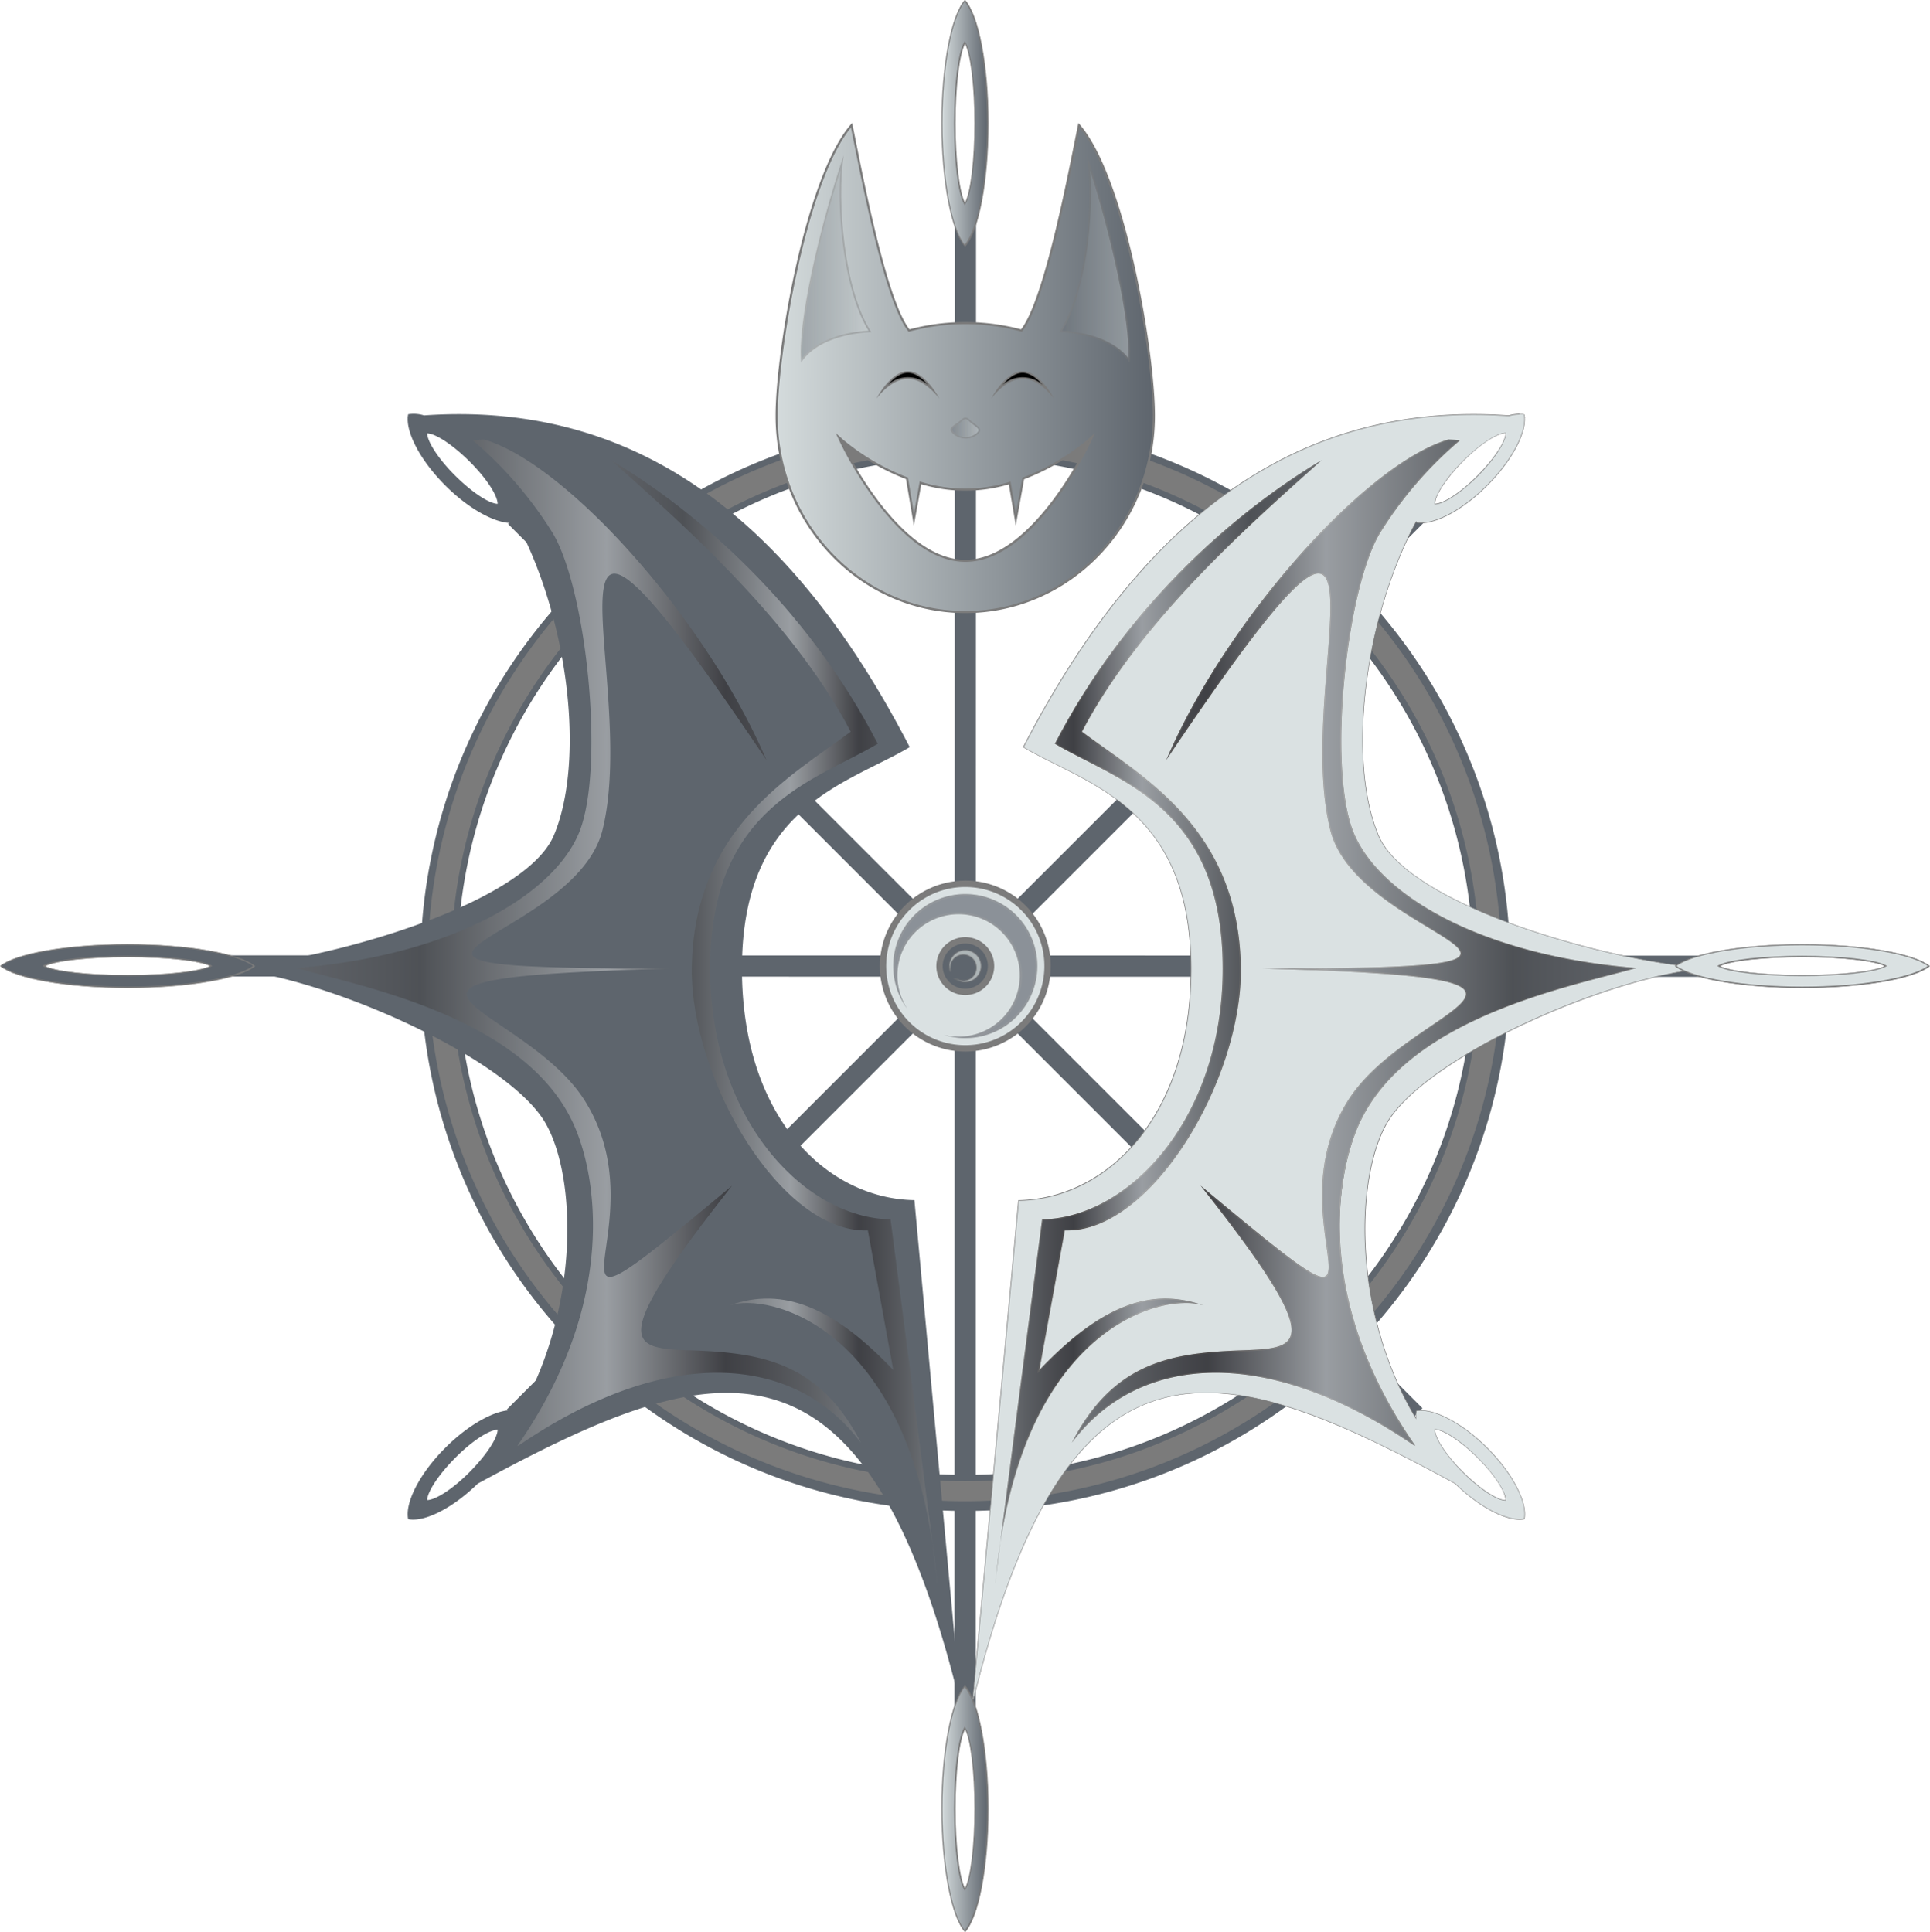 <svg xmlns="http://www.w3.org/2000/svg" xmlns:xlink="http://www.w3.org/1999/xlink" viewBox="0 0 911.15 912.26"><defs><style>.cls-1,.cls-3{fill:#7b7b7b;}.cls-1{stroke:#5e656d;stroke-width:10px;}.cls-1,.cls-6{stroke-miterlimit:10;}.cls-18,.cls-2,.cls-6{fill:#dae1e2;}.cls-4{fill:#5e656d;}.cls-18,.cls-5,.cls-6{opacity:0.4;}.cls-6{stroke:#7b7b7b;}.cls-7{opacity:0.52;}.cls-8{fill:url(#V_KƒOƒ_ƒf_ƒVƒ_ƒ_ƒXƒEƒHƒbƒ_36);}.cls-9{fill:url(#V_KƒOƒ_ƒf_ƒVƒ_ƒ_ƒXƒEƒHƒbƒ_36-2);}.cls-10{fill:url(#V_KƒOƒ_ƒf_ƒVƒ_ƒ_ƒXƒEƒHƒbƒ_36-3);}.cls-11{fill:url(#V_KƒOƒ_ƒf_ƒVƒ_ƒ_ƒXƒEƒHƒbƒ_36-4);}.cls-12{fill:url(#Dégradé_sans_nom_19);}.cls-13{fill:url(#Dégradé_sans_nom_19-2);}.cls-14{fill:url(#Dégradé_sans_nom_19-3);}.cls-15{fill:url(#Dégradé_sans_nom_2);}.cls-16{fill:url(#Dégradé_sans_nom_2-2);}.cls-17{fill:url(#Dégradé_sans_nom_2-3);}</style><linearGradient id="V_KƒOƒ_ƒf_ƒVƒ_ƒ_ƒXƒEƒHƒbƒ_36" x1="855.45" y1="445.5" x2="1121.87" y2="445.5" gradientTransform="matrix(-1, 0, 0, 1, 1262.19, 0)" gradientUnits="userSpaceOnUse"><stop offset="0" stop-color="#898b8d"/><stop offset="0.09" stop-color="#5b5b5c"/><stop offset="0.19" stop-color="#333031"/><stop offset="0.24" stop-color="#231f20"/><stop offset="0.45" stop-color="#d0d2d3"/><stop offset="0.78" stop-color="#404041"/><stop offset="1" stop-color="#626366"/></linearGradient><linearGradient id="V_KƒOƒ_ƒf_ƒVƒ_ƒ_ƒXƒEƒHƒbƒ_36-2" x1="819.35" y1="482.8" x2="973.33" y2="482.8" xlink:href="#V_KƒOƒ_ƒf_ƒVƒ_ƒ_ƒXƒEƒHƒbƒ_36"/><linearGradient id="V_KƒOƒ_ƒf_ƒVƒ_ƒ_ƒXƒEƒHƒbƒ_36-3" x1="506.43" y1="445.5" x2="772.84" y2="445.5" gradientTransform="matrix(1, 0, 0, 1, 0, 0)" xlink:href="#V_KƒOƒ_ƒf_ƒVƒ_ƒ_ƒXƒEƒHƒbƒ_36"/><linearGradient id="V_KƒOƒ_ƒf_ƒVƒ_ƒ_ƒXƒEƒHƒbƒ_36-4" x1="470.32" y1="482.8" x2="624.31" y2="482.8" gradientTransform="matrix(1, 0, 0, 1, 0, 0)" xlink:href="#V_KƒOƒ_ƒf_ƒVƒ_ƒ_ƒXƒEƒHƒbƒ_36"/><linearGradient id="Dégradé_sans_nom_19" x1="445.06" y1="58.53" x2="466.63" y2="58.53" gradientUnits="userSpaceOnUse"><stop offset="0" stop-color="#d4dbdc"/><stop offset="1" stop-color="#5e656d"/></linearGradient><linearGradient id="Dégradé_sans_nom_19-2" x1="445.06" y1="854.4" x2="466.63" y2="854.4" xlink:href="#Dégradé_sans_nom_19"/><linearGradient id="Dégradé_sans_nom_19-3" x1="367.04" y1="174.44" x2="545.15" y2="174.44" xlink:href="#Dégradé_sans_nom_19"/><linearGradient id="Dégradé_sans_nom_2" x1="501.13" y1="123.97" x2="533.47" y2="123.97" gradientUnits="userSpaceOnUse"><stop offset="0" stop-color="#5e656d"/><stop offset="1" stop-color="#d4dbdc"/></linearGradient><linearGradient id="Dégradé_sans_nom_2-2" x1="378.71" y1="123.97" x2="411.05" y2="123.97" xlink:href="#Dégradé_sans_nom_2"/><linearGradient id="Dégradé_sans_nom_2-3" x1="449.48" y1="202.5" x2="462.7" y2="202.5" xlink:href="#Dégradé_sans_nom_2"/></defs><g id="Calque_2" data-name="Calque 2"><g id="wheels"><g id="wheel-flat-dkgrey"><line class="cls-1" x1="455.78" y1="103.21" x2="455.62" y2="809.13"/><line class="cls-1" x1="243.41" y1="243.88" x2="667.99" y2="668.46"/><line class="cls-1" x1="102.26" y1="456.09" x2="809.13" y2="456.25"/><line class="cls-1" x1="242.73" y1="669.14" x2="668.66" y2="243.2"/><path class="cls-2" d="M456.09,495.38A38.84,38.84,0,1,1,483.55,484,38.56,38.56,0,0,1,456.09,495.38Zm0-51a12.16,12.16,0,1,0,8.6,20.75,12.16,12.16,0,0,0-8.6-20.75Z" transform="translate(-0.39 -0.37)"/><path class="cls-3" d="M456.09,419.2a37.34,37.34,0,1,1-26.4,10.94,37.1,37.1,0,0,1,26.4-10.94m0,51a13.66,13.66,0,1,0-9.65-4,13.57,13.57,0,0,0,9.65,4m0-54A40.34,40.34,0,1,0,484.61,428a40.19,40.19,0,0,0-28.52-11.82Zm0,51a10.66,10.66,0,1,1,7.54-3.12,10.61,10.61,0,0,1-7.54,3.12Z" transform="translate(-0.39 -0.37)"/><path class="cls-3" d="M456.09,712.29a255.76,255.76,0,1,1,180.84-74.91A254,254,0,0,1,456.09,712.29Zm0-497.46c-133.06,0-241.31,108.43-241.31,241.71S323,698.26,456.09,698.26,697.4,589.82,697.4,456.54,589.15,214.83,456.09,214.83Z" transform="translate(-0.39 -0.37)"/><path class="cls-4" d="M456.09,202.29a253.46,253.46,0,1,1-99,20,252.64,252.64,0,0,1,99-20m0,497.47C590,699.76,698.9,590.65,698.9,456.54S590,213.33,456.09,213.33,213.28,322.43,213.28,456.54,322.21,699.76,456.09,699.76m0-500.47c-142.07,0-257.25,115.18-257.25,257.25S314,713.79,456.09,713.79,713.34,598.62,713.34,456.54,598.17,199.29,456.09,199.29Zm0,497.47c-132.44,0-239.81-107.55-239.81-240.22S323.65,216.33,456.09,216.33,695.9,323.87,695.9,456.54,588.53,696.76,456.09,696.76Z" transform="translate(-0.39 -0.37)"/><g class="cls-5"><path class="cls-4" d="M457.39,490a29.41,29.41,0,1,0-33.48-24.14A33.52,33.52,0,1,1,457.39,490Z" transform="translate(-0.39 -0.37)"/><path class="cls-3" d="M456.06,422.53v1a33,33,0,0,1,8.88,64.83,30,30,0,0,0,17.42-22,29.94,29.94,0,1,0-59.26-8.26,33.4,33.4,0,0,1,.53-7.57,33,33,0,0,1,32.43-27v-1m0,0a34,34,0,0,0-28,53.3c.18.26.36.5.55.75A28.88,28.88,0,1,1,446,489a34.35,34.35,0,0,0,10.17,1.54,34,34,0,0,0-.08-68Z" transform="translate(-0.39 -0.37)"/></g><path class="cls-6" d="M460.56,460.51a6.27,6.27,0,1,0-11.36-1.33,7.38,7.38,0,1,1,3.1,3.69l-.17-.11A6.27,6.27,0,0,0,460.56,460.51Z" transform="translate(-0.39 -0.37)"/></g></g><g id="RVGborders"><g id="wings-shadows-metal"><g id="wing-left"><path class="cls-4" d="M210.61,684c-12.24,12.23-19.11,26-17.53,33.67a11.47,11.47,0,0,0,2.17.22l-.77.44.78-.44c7.76.1,19.75-6.28,30.7-17,110.48-60,183-82.09,228.12,105.81l-22-239.65c-40.83-.64-81.42-38.39-81.42-109.29,0-76.91,49.95-87.21,79.21-104.62C370.24,237.76,294.13,190,200.58,196.51a16.58,16.58,0,0,0-7.5-.54,11.17,11.17,0,0,0-.17,1.18l-.5,0,.48.17c-.58,7.91,6.19,20.75,17.72,32.27,12.23,12.24,25.94,19.11,33.67,17.53a.28.28,0,0,0,0-.09c24.88,46.74,32.22,112.85,17.63,147.68-14,33.47-111.61,60.6-157.85,62.78,46.24,2.18,136.16,41.86,154,73.44,15,26.48,15.71,89.45-13.63,138.58a12.42,12.42,0,0,0-.2-3.1C236.55,664.88,222.84,671.76,210.61,684Zm-8.55-479c3.93.06,12,5.32,20,13.26s13.2,16,13.26,20c-3.92-.07-12-5.33-20-13.27S202.13,208.88,202.06,205Zm0,503.72c.07-3.93,5.33-12,13.27-20s16-13.2,20-13.26c-.06,3.92-5.32,12-13.26,20S206,708.61,202.06,708.68Z" transform="translate(-0.39 -0.37)"/></g><g class="cls-7"><path class="cls-8" d="M271,530.79c-23.31-50.6-101-64.82-130.65-73.34,74.18-6,121.21-34.8,133.3-63.64,12.58-30,3.7-115.61-12.49-142a185.71,185.71,0,0,0-37.66-43.58c1.86-.13,3.7-.23,5.53-.31,39.88,11.94,105.55,86.37,133.18,151.32-120.92-179.9-59.11-40-77.41,33.14-13.52,54-149.3,65.35,31.9,65.35-168.91,4.66-69.4,15.87-40.2,62.4C315.31,582,238.87,649.47,346,560.22c-66.74,84.48-44,75.9-9.77,78.21,27,1.82,52.35,7.64,70.55,43.13-30.82-41.15-90.55-47.29-161.85,1.56.1-.17.21-.33.32-.5l-.63.5C292.59,614.14,282,554.6,271,530.79Z" transform="translate(-0.39 -0.37)"/></g><g class="cls-7"><path class="cls-9" d="M344.54,616.81c25.93-9.36,49.92,1.37,77.57,30.45l-12-65.9c-40.81,1.46-83.73-71.31-83.12-123.72.76-66.26,46.8-90.58,75-111.79-28.41-54.27-83.07-101.11-113.1-128.17,40.38,24,92.22,68.65,125.9,133.87-29.25,17.41-79.2,29.23-79.2,106.14,0,70.9,44.39,117.78,85.22,118.43,0,0,22.94,175.27,22,171.74C432.21,626.45,363.06,610.38,344.54,616.81Z" transform="translate(-0.39 -0.37)"/></g><g id="wing-right"><path class="cls-2" d="M481.24,567.19c21.25-.36,41.14-10.43,56-28.34,16.64-20.05,25.43-48.08,25.43-81.07,0-64.67-35.44-82.38-63.92-96.61-5.45-2.72-10.6-5.3-15.25-8.06,54.61-105.69,124.14-157.06,212.57-157.06,5.41,0,11,.19,16.51.58a20.65,20.65,0,0,1,5.17-.76,11.29,11.29,0,0,1,2.24.21c.07.35.11.71.15,1.09v.1h0v.1c.59,8.08-6.52,21-17.68,32.18-10.76,10.76-23,17.71-31.23,17.71a12.23,12.23,0,0,1-2.25-.2l-.06-.25-.17.21c-24.55,46.11-32.46,112.4-17.63,147.78C664.85,427.51,759,454.6,806.9,457.55c-22.14,1.56-54.6,11.24-85.5,25.57-33.44,15.5-58.28,33.37-66.45,47.8-7.72,13.63-11.39,36.39-9.82,60.86,1.78,27.86,10.11,55.5,23.45,77.85l.26.43,0-.5a12.41,12.41,0,0,1,.19-3,11.47,11.47,0,0,1,2.25-.21c8.21,0,20.47,7,31.23,17.72,11.86,11.86,19,25.61,17.51,33.48a11.92,11.92,0,0,1-2.07.2h-.18c-8,0-19.9-6.65-30.44-16.94C638.58,674.35,601.94,658,569.76,658c-51.62,0-85.7,45.38-110.39,147.07ZM677.76,675.45c.06,4,5.53,12.29,13.3,20s16,13.24,20.05,13.3h.13v-.13c-.06-4-5.53-12.28-13.3-20s-16-13.23-20-13.3h-.13Zm33.35-470.62c-4,.07-12.29,5.54-20.05,13.3s-13.24,16-13.3,20.05v.13h.13c4-.07,12.29-5.53,20-13.3s13.24-16,13.3-20v-.13Z" transform="translate(-0.39 -0.37)"/><path class="cls-3" d="M717.75,196a12,12,0,0,1,2.13.18,8.44,8.44,0,0,1,.13,1l0,.2h0c.59,8-6.5,20.94-17.64,32.08-10.74,10.74-23,17.68-31.14,17.68a12,12,0,0,1-2.14-.19l-.12-.62-.33.63C644.09,293.11,636.18,359.45,651,394.85c13.56,32.36,105.72,59.23,154.15,62.71-22.1,1.92-53.71,11.48-83.84,25.45-33.46,15.51-58.31,33.4-66.49,47.85-7.74,13.65-11.42,36.43-9.85,60.93,1.79,27.88,10.13,55.54,23.48,77.9l.51.86,0-1a12.11,12.11,0,0,1,.17-2.88,12,12,0,0,1,2.14-.18c8.18,0,20.4,6.94,31.14,17.68,11.8,11.79,19,25.44,17.49,33.28a11.88,11.88,0,0,1-2,.18h-.18c-7.92,0-19.84-6.63-30.35-16.9l0,0,0,0c-48.71-26.46-85.36-42.86-117.57-42.86-25.31,0-46.08,10.74-63.49,32.84-18.54,23.54-33.8,60.42-46.62,112.68l21.7-236c21.25-.4,41.12-10.48,56-28.39,16.65-20.07,25.45-48.13,25.45-81.15,0-64.75-35.48-82.48-64-96.72-5.4-2.7-10.51-5.26-15.13-8,54.58-105.57,124.06-156.89,212.4-156.89,5.41,0,11,.2,16.5.59h.08a19.85,19.85,0,0,1,5.1-.75m-40.12,42.44h.25c4.07-.07,12.36-5.55,20.14-13.34S711.29,209,711.36,205v-.26h-.26c-4.07.06-12.35,5.55-20.13,13.33s-13.27,16.07-13.34,20.14v.26m33.73,470.49v-.26c-.07-4.07-5.55-12.35-13.34-20.14S682,675.26,677.88,675.2h-.25v.26c.07,4.07,5.55,12.35,13.34,20.14S707,708.86,711.1,708.93h.26m6.39-513.18a20.07,20.07,0,0,0-5.16.76c-5.56-.39-11.08-.59-16.52-.59-86,0-156.68,48.7-212.73,157.24,29.25,17.41,79.2,27.71,79.2,104.62,0,70.9-40.59,108.65-81.42,109.29l-22,239.65c26.65-110.87,62.81-148.64,110.67-148.64,33.26,0,72.16,18.23,117.45,42.83,10.86,10.61,22.75,17,30.53,17h.18l.53.3-.52-.3a11.56,11.56,0,0,0,2.17-.22c1.57-7.72-5.3-21.44-17.53-33.67-11.07-11.07-23.36-17.75-31.32-17.75a11.9,11.9,0,0,0-2.36.22,12.42,12.42,0,0,0-.2,3.1c-29.34-49.13-28.62-112.1-13.63-138.58,17.88-31.58,107.8-71.26,154-73.44-46.24-2.18-143.81-29.31-157.84-62.78-14.6-34.83-7.26-100.94,17.62-147.68,0,0,0,.06,0,.09a11.88,11.88,0,0,0,2.36.23c8,0,20.25-6.68,31.32-17.76,11.52-11.52,18.29-24.36,17.71-32.27l.48-.17-.5,0c0-.4-.09-.8-.16-1.18a11.72,11.72,0,0,0-2.35-.22Zm-39.87,42.44c.06-3.93,5.32-12,13.26-20s16-13.2,20-13.26c-.06,3.92-5.33,12-13.26,20s-16,13.2-20,13.27Zm33.23,470.49c-3.93-.07-12-5.33-20-13.27s-13.2-16-13.26-20c3.93.06,12,5.32,20,13.26s13.2,16,13.26,20Zm7.34,9.5.24.14-.24-.14Z" transform="translate(-0.39 -0.37)"/></g><path class="cls-4" d="M667.38,682.2c-32.68-22.17-64.85-33.88-93.09-33.88-27.3,0-50.16,10.63-66.29,30.8,18.64-34.23,44.28-38.77,69-40.44,3.34-.23,6.54-.35,9.63-.46,11.43-.43,20.47-.77,23-6.27,3.81-8.25-7.63-28-40.74-70,36.2,30.16,50.53,41.6,56,41.6a2.51,2.51,0,0,0,2-.82c1.66-1.91,1-6.87-.08-14.37-2.22-15.92-5.93-42.55,10.12-68.13,9.34-14.88,26.22-26.37,38.55-34.75,10.63-7.23,18.31-12.45,17.09-16.6-1.76-6-23.25-9-80.63-11,57.41-.25,76.84-2,78.17-6.78.88-3.17-6.07-7.39-15.7-13.22-16.12-9.76-40.47-24.52-45.76-45.63-5.88-23.54-3.46-54-1.52-78.5,1.64-20.6,2.93-36.87-1.32-41.48a4,4,0,0,0-3-1.34c-8.83,0-29.94,25.71-70.46,85.86,28-63.83,92.71-136.95,132-148.7,1.75.09,3.31.18,4.8.28a188.74,188.74,0,0,0-37.22,43.24c-7.67,12.51-14.2,39.25-17.07,69.79-3,31.52-1.25,58.61,4.56,72.48,6.28,15,21.72,29.34,43.49,40.5,23.91,12.25,54.54,20.26,88.65,23.17-3.21.9-6.89,1.86-11.07,2.95C726.2,469.42,662.56,486,642,530.68c-3.24,7-29.85,70.6,25.47,151.22l-.54-.43Z" transform="translate(-0.39 -0.37)"/><path class="cls-3" d="M684.23,208.39c1.51.06,2.89.14,4.17.22a189.74,189.74,0,0,0-36.8,42.9c-7.68,12.54-14.23,39.32-17.1,69.9-3,31.55-1.25,58.69,4.58,72.6,6.3,15,21.78,29.44,43.6,40.62,23.63,12.1,53.79,20.06,87.37,23.08q-4.32,1.19-9.73,2.57c-34.23,8.91-97.93,25.48-118.58,70.3-3.47,7.52-11.27,28.37-9,59.47,2.28,30.64,13.56,61.13,33.56,90.67l-.52-.4.64,1c-32.35-21.74-64.18-33.21-92.17-33.21-26.39,0-48.64,9.91-64.71,28.74,7.83-13.52,17.37-23,29.05-29,12.52-6.39,26.43-8.08,38.38-8.88,3.34-.23,6.53-.35,9.62-.46,11.52-.44,20.62-.78,23.22-6.42,3.8-8.22-7.26-27.53-39.32-68.4,34.93,29.07,48.9,40.14,54.35,40.14a2.74,2.74,0,0,0,2.18-.91c1.73-2,1-7,0-14.57-2.22-15.88-5.92-42.45,10.08-68,9.31-14.84,26.17-26.3,38.48-34.68,10.72-7.28,18.46-12.55,17.19-16.87C691.1,463,673,460,623.71,458.08c49-.43,65.33-2.29,66.62-6.89.93-3.35-5.73-7.38-15.81-13.49-16.08-9.74-40.39-24.47-45.64-45.48-5.88-23.5-3.46-54-1.52-78.42,1.64-20.66,2.94-37-1.39-41.67a4.23,4.23,0,0,0-3.22-1.42c-8.93,0-29,24.3-69.07,83.6,13.37-29.57,34.89-62.18,59.67-90.32,26.11-29.64,51.94-49.9,70.88-55.6m-.06-.51C644.28,219.82,578.61,294.25,551,359.2c43.44-64.63,63.3-88,71.76-88,15.08,0-6.08,74.26,5.64,121.13,13.52,54,149.3,65.35-31.9,65.35,168.91,4.66,69.4,15.87,40.21,62.4-25.36,40.41-1.58,83.2-11.82,83.2-5.44,0-20.51-12.09-57.68-43.07,66.74,84.48,43.95,75.9,9.78,78.21-27,1.82-52.35,7.64-70.55,43.13,15.79-21.1,39.19-33,67.86-33,27.24,0,59.24,10.74,94,34.55l-.33-.5.64.5c-48-69-37.37-128.52-26.4-152.33,23.31-50.6,101-64.82,130.65-73.34-74.18-6-121.21-34.8-133.3-63.64-12.57-30-3.7-115.61,12.49-142a185.71,185.71,0,0,1,37.66-43.58c-1.86-.13-3.7-.23-5.52-.31Z" transform="translate(-0.39 -0.37)"/><path class="cls-4" d="M474.28,717.69C480.36,670,492,581.38,492.6,576.36c20.7-.4,41.79-12.41,57.9-33,17.64-22.49,27.36-52.94,27.36-85.71,0-65.41-36-83.81-64.87-98.59-5.08-2.6-9.89-5.06-14.26-7.65C537.25,277,596.29,235,622.2,219.24l-4.55,4.08c-30,26.86-80.18,71.81-106.67,122.41l-.1.19.17.13c3.24,2.44,6.69,4.9,10.33,7.5,28.46,20.3,63.87,45.58,64.54,104.09.39,34.39-17.77,78-43.18,103.71-12.79,12.94-26.1,19.78-38.48,19.78l-1.21,0h-.21L490.67,648l.58-.61c21.83-23,40.68-33.66,59.32-33.66a50.91,50.91,0,0,1,13.15,1.77,33.26,33.26,0,0,0-3.54-.18c-5.83,0-26.51,1.62-47.7,22.46C493.88,656.1,481.06,682.93,474.28,717.69Z" transform="translate(-0.39 -0.37)"/><path class="cls-3" d="M620,220.9l-2.5,2.23C587.48,250,537.27,295,510.76,345.61l-.2.38.34.26c3.24,2.44,6.69,4.9,10.34,7.5,14,10,29.84,21.3,42.4,37.51,14.52,18.75,21.73,40.47,22,66.39.19,16.65-4.13,36.35-12.16,55.45-7.92,18.82-18.91,35.89-31,48.07-12.74,12.89-26,19.71-38.3,19.71l-1.2,0-.43,0-.08.43-12,65.9-.3,1.65,1.16-1.21C513.21,624.69,532,614,550.57,614a50.1,50.1,0,0,1,10.32,1.1h-.71c-5.86,0-26.62,1.63-47.88,22.53-17.5,17.21-29.9,42-37,73.77C481.5,663.2,492,583.2,492.82,576.61c20.7-.49,41.77-12.51,57.88-33.05,17.67-22.54,27.41-53,27.41-85.87,0-65.57-36.05-84-65-98.81-5-2.56-9.73-5-14-7.52a333.88,333.88,0,0,1,60.13-81.85A338.73,338.73,0,0,1,620,220.9m4.33-3.22c-40.38,24-92.23,68.65-125.91,133.87,29.26,17.41,79.21,29.23,79.21,106.14,0,70.9-44.4,117.78-85.23,118.43,0,0-14.07,107.5-19.73,152.43,13.88-90.9,63.62-112.94,87.53-112.94a26.56,26.56,0,0,1,8.46,1.2,53,53,0,0,0-18.07-3.29c-19.37,0-38.36,11.5-59.51,33.74l12-65.9,1.22,0c40.44,0,82.5-71.85,81.91-123.74-.76-66.26-46.81-90.58-75-111.79,28.41-54.27,83.07-101.11,113.11-128.17ZM472.65,728.55q-1.23,8-2.07,16.78c.36-3.15,1.09-9,2.07-16.78Zm-2.07,16.78c-.19,1.68-.28,2.58-.25,2.58s0,0,0,0c.08-.85.15-1.69.23-2.53Z" transform="translate(-0.39 -0.37)"/><g class="cls-7"><path class="cls-10" d="M642.19,530.79c23.31-50.6,101-64.82,130.65-73.34-74.18-6-121.21-34.8-133.3-63.64-12.57-30-3.7-115.61,12.49-142a185.71,185.71,0,0,1,37.66-43.58c-1.86-.13-3.7-.23-5.52-.31C644.28,219.82,578.61,294.25,551,359.2c120.91-179.9,59.1-40,77.4,33.14,13.52,54,149.3,65.35-31.9,65.35,168.91,4.66,69.4,15.87,40.21,62.4-38.84,61.89,37.6,129.38-69.5,40.13,66.74,84.48,43.95,75.9,9.78,78.21-27,1.82-52.35,7.64-70.55,43.13,30.81-41.15,90.54-47.29,161.85,1.56l-.33-.5.64.5C620.59,614.14,631.22,554.6,642.19,530.79Z" transform="translate(-0.39 -0.37)"/></g><g class="cls-7"><path class="cls-11" d="M568.64,616.81c-25.94-9.36-49.93,1.37-77.58,30.45l12-65.9c40.81,1.46,83.73-71.31,83.13-123.72-.76-66.26-46.81-90.58-75-111.79,28.41-54.27,83.07-101.11,113.11-128.17-40.38,24-92.23,68.65-125.91,133.87,29.26,17.41,79.21,29.23,79.21,106.14,0,70.9-44.4,117.78-85.23,118.43,0,0-22.94,175.27-22,171.74C481,626.45,550.11,610.38,568.64,616.81Z" transform="translate(-0.39 -0.37)"/></g></g><g id="handles"><g id="handles-gradient"><g id="handles-2" data-name="handles"><g id="handles-vertical"><g id="handle-right"><path class="cls-4" d="M456.09,116.38c-6.36-7.34-10.78-31-10.78-57.77S449.73,8.17,456.09.83c6.36,7.34,10.79,31,10.79,57.78S462.45,109,456.09,116.38Zm-.21-95.64c-2.72,4.66-4.62,20.23-4.62,37.87s1.9,33.2,4.62,37.86l.21.37.22-.37c2.72-4.66,4.61-20.23,4.61-37.86S459,25.4,456.31,20.74l-.22-.37Z" transform="translate(-0.39 -0.37)"/><path class="cls-3" d="M456.09,1.21c6.22,7.55,10.54,30.92,10.54,57.4s-4.32,49.85-10.54,57.39c-6.22-7.54-10.53-30.92-10.53-57.39s4.31-49.85,10.53-57.4m0,96.13.43-.74c2.74-4.7,4.65-20.32,4.65-38s-1.91-33.3-4.65-38l-.43-.74-.43.74c-2.74,4.7-4.65,20.32-4.65,38s1.91,33.29,4.65,38l.43.74m0-96.89c-6.36,7-11,30.37-11,58.16s4.67,51.17,11,58.15c6.36-7,11-30.37,11-58.15s-4.68-51.18-11-58.16Zm0,95.9c-2.64-4.54-4.58-19.71-4.58-37.74s1.94-33.21,4.58-37.74c2.64,4.53,4.58,19.7,4.58,37.74s-1.94,33.2-4.58,37.74Z" transform="translate(-0.39 -0.37)"/></g><g id="handle-bottom"><path class="cls-4" d="M456.09,912.26c-6.36-7.35-10.78-31-10.78-57.78s4.42-50.44,10.78-57.78c6.36,7.34,10.79,31,10.79,57.78S462.45,904.92,456.09,912.26Zm-.21-95.65c-2.72,4.66-4.62,20.24-4.62,37.87s1.9,33.2,4.62,37.86l.21.37.22-.37c2.72-4.66,4.61-20.23,4.61-37.86s-1.89-33.21-4.61-37.87l-.22-.37Z" transform="translate(-0.39 -0.37)"/><path class="cls-3" d="M456.09,797.09c6.22,7.54,10.54,30.91,10.54,57.39s-4.32,49.85-10.54,57.39c-6.22-7.54-10.53-30.92-10.53-57.39s4.31-49.85,10.53-57.39m0,96.12.43-.74c2.74-4.7,4.65-20.32,4.65-38s-1.91-33.3-4.65-38l-.43-.74-.43.74c-2.74,4.7-4.65,20.33-4.65,38s1.91,33.29,4.65,38l.43.74m0-96.89c-6.36,7-11,30.37-11,58.16s4.67,51.17,11,58.15c6.36-7,11-30.36,11-58.15s-4.68-51.18-11-58.16Zm0,95.9c-2.64-4.53-4.58-19.71-4.58-37.74s1.94-33.21,4.58-37.74c2.64,4.53,4.58,19.7,4.58,37.74s-1.94,33.21-4.58,37.74Z" transform="translate(-0.39 -0.37)"/></g></g><g id="handles-horiz"><g id="handle-left"><path class="cls-4" d="M60.75,466.57c-27.66,0-52.09-4.12-59.71-10,7.62-5.91,32.05-10,59.71-10s52.1,4.11,59.72,10C112.85,462.45,88.42,466.57,60.75,466.57Zm0-14.54c-18.22,0-34.31,1.76-39.13,4.29l-.42.22.42.22c4.82,2.53,20.91,4.3,39.13,4.3s34.32-1.77,39.13-4.3l.43-.22-.43-.22C95.07,453.79,79,452,60.75,452Z" transform="translate(-0.39 -0.37)"/><path class="cls-3" d="M60.75,446.77c27.32,0,51.44,4,59.31,9.77-7.87,5.78-32,9.78-59.31,9.78s-51.44-4-59.3-9.78c7.86-5.77,32-9.77,59.3-9.77m0,14.54c18.26,0,34.4-1.78,39.25-4.33l.84-.44-.84-.44c-4.85-2.55-21-4.32-39.25-4.32s-34.39,1.77-39.24,4.32l-.85.44.85.44c4.85,2.55,21,4.33,39.24,4.33m0-15c-28.72,0-52.9,4.35-60.11,10.27,7.21,5.92,31.39,10.28,60.11,10.28s52.9-4.36,60.12-10.28c-7.22-5.92-31.39-10.27-60.12-10.27Zm0,14.54c-18.64,0-34.33-1.81-39-4.27,4.68-2.46,20.37-4.26,39-4.26s34.33,1.8,39,4.26c-4.69,2.46-20.37,4.27-39,4.27Z" transform="translate(-0.39 -0.37)"/></g><g id="handle-right-2" data-name="handle-right"><path class="cls-2" d="M851.43,466.57c-27.67,0-52.1-4.12-59.72-10,7.62-5.91,32-10,59.72-10s52.09,4.11,59.71,10C903.52,462.45,879.1,466.57,851.43,466.57Zm0-14.54c-18.22,0-34.31,1.76-39.13,4.29l-.42.22.42.22c4.82,2.53,20.91,4.3,39.13,4.3s34.31-1.77,39.13-4.3l.42-.22-.42-.22C885.74,453.79,869.65,452,851.43,452Z" transform="translate(-0.39 -0.37)"/><path class="cls-3" d="M851.43,446.77c27.31,0,51.44,4,59.3,9.77-7.86,5.78-32,9.78-59.3,9.78s-51.44-4-59.3-9.78c7.86-5.77,32-9.77,59.3-9.77m0,14.54c18.26,0,34.4-1.78,39.25-4.33l.84-.44-.84-.44c-4.85-2.55-21-4.32-39.25-4.32s-34.4,1.77-39.25,4.32l-.84.44.84.44c4.85,2.55,21,4.33,39.25,4.33m0-15c-28.73,0-52.9,4.35-60.12,10.27,7.22,5.92,31.39,10.28,60.12,10.28s52.9-4.36,60.12-10.28c-7.22-5.92-31.39-10.27-60.12-10.27Zm0,14.54c-18.64,0-34.33-1.81-39-4.27,4.69-2.46,20.38-4.26,39-4.26s34.33,1.8,39,4.26c-4.68,2.46-20.37,4.27-39,4.27Z" transform="translate(-0.39 -0.37)"/></g></g></g><g id="handles-3" data-name="handles"><g id="handles-vertical-2" data-name="handles-vertical"><g id="handle-right-3" data-name="handle-right"><path class="cls-12" d="M455.85,116.3c-6.36-7.34-10.79-31-10.79-57.77S449.49,8.09,455.85.75c6.36,7.34,10.78,31,10.78,57.78S462.21,109,455.85,116.3Zm-.22-95.64C452.92,25.32,451,40.9,451,58.53s1.9,33.2,4.61,37.86l.22.37.21-.37c2.72-4.66,4.62-20.23,4.62-37.86s-1.9-33.21-4.62-37.87l-.21-.37Z" transform="translate(-0.39 -0.37)"/><path class="cls-3" d="M455.85,1.13c6.22,7.55,10.53,30.92,10.53,57.4s-4.31,49.85-10.53,57.39c-6.22-7.54-10.54-30.92-10.54-57.39s4.32-49.85,10.54-57.4m0,96.13.43-.74c2.74-4.7,4.65-20.32,4.65-38s-1.91-33.3-4.65-38l-.43-.74-.43.74c-2.74,4.7-4.65,20.32-4.65,38s1.91,33.29,4.65,38l.43.74m0-96.89c-6.36,7-11,30.37-11,58.16s4.68,51.17,11,58.15c6.36-7,11-30.37,11-58.15s-4.67-51.18-11-58.16Zm0,95.9c-2.64-4.54-4.58-19.71-4.58-37.74s1.94-33.21,4.58-37.74c2.64,4.53,4.58,19.7,4.58,37.74s-1.94,33.2-4.58,37.74Z" transform="translate(-0.39 -0.37)"/></g><g id="handle-bottom-2" data-name="handle-bottom"><path class="cls-13" d="M455.85,912.18c-6.36-7.35-10.79-31-10.79-57.78s4.43-50.44,10.79-57.78c6.36,7.34,10.78,31,10.78,57.78S462.21,904.83,455.85,912.18Zm-.22-95.65c-2.71,4.67-4.61,20.24-4.61,37.87s1.9,33.2,4.61,37.86l.22.37.21-.37c2.72-4.66,4.62-20.23,4.62-37.86s-1.9-33.2-4.62-37.87l-.21-.37Z" transform="translate(-0.39 -0.37)"/><path class="cls-3" d="M455.85,797c6.22,7.54,10.53,30.91,10.53,57.39s-4.31,49.85-10.53,57.39c-6.22-7.54-10.54-30.92-10.54-57.39s4.32-49.85,10.54-57.39m0,96.12.43-.74c2.74-4.7,4.65-20.32,4.65-38s-1.91-33.3-4.65-38l-.43-.75-.43.75c-2.74,4.69-4.65,20.32-4.65,38s1.91,33.29,4.65,38l.43.74m0-96.89c-6.36,7-11,30.37-11,58.16s4.68,51.17,11,58.15c6.36-7,11-30.36,11-58.15s-4.67-51.18-11-58.16Zm0,95.9c-2.64-4.53-4.58-19.71-4.58-37.74s1.94-33.21,4.58-37.74c2.64,4.53,4.58,19.7,4.58,37.74s-1.94,33.21-4.58,37.74Z" transform="translate(-0.39 -0.37)"/></g></g><g id="handles-horiz-2" data-name="handles-horiz"><g id="handle-left-2" data-name="handle-left"><path class="cls-4" d="M60.51,466.49c-27.67,0-52.09-4.12-59.71-10,7.62-5.91,32-10,59.71-10s52.1,4.11,59.72,10C112.61,462.37,88.18,466.49,60.51,466.49Zm0-14.54c-18.22,0-34.31,1.76-39.13,4.29l-.42.22.42.22c4.82,2.53,20.91,4.3,39.13,4.3s34.31-1.77,39.13-4.3l.42-.22-.42-.22C94.82,453.71,78.73,452,60.51,452Z" transform="translate(-0.39 -0.37)"/><path class="cls-3" d="M60.51,446.69c27.31,0,51.44,4,59.3,9.77-7.86,5.78-32,9.78-59.3,9.78s-51.44-4-59.3-9.78c7.86-5.77,32-9.77,59.3-9.77m0,14.54c18.26,0,34.4-1.78,39.25-4.33l.84-.44-.84-.44c-4.85-2.55-21-4.32-39.25-4.32S26.12,453.47,21.27,456l-.85.44.85.44c4.85,2.55,21,4.33,39.24,4.33m0-15c-28.73,0-52.9,4.35-60.12,10.27,7.22,5.92,31.39,10.28,60.12,10.28s52.9-4.36,60.12-10.28c-7.22-5.92-31.39-10.27-60.12-10.27Zm0,14.54c-18.64,0-34.33-1.81-39-4.27,4.68-2.46,20.37-4.26,39-4.26s34.33,1.8,39,4.26c-4.69,2.46-20.38,4.27-39,4.27Z" transform="translate(-0.39 -0.37)"/></g><g id="handle-right-4" data-name="handle-right"><path class="cls-2" d="M851.19,466.49c-27.67,0-52.1-4.12-59.72-10,7.62-5.91,32-10,59.72-10s52.09,4.11,59.71,10C903.28,462.37,878.85,466.49,851.19,466.49Zm0-14.54c-18.23,0-34.32,1.76-39.13,4.29l-.43.22.43.22c4.81,2.53,20.9,4.3,39.13,4.3s34.31-1.77,39.13-4.3l.42-.22-.42-.22C885.5,453.71,869.41,452,851.19,452Z" transform="translate(-0.39 -0.37)"/><path class="cls-3" d="M851.19,446.69c27.31,0,51.44,4,59.3,9.77-7.86,5.78-32,9.78-59.3,9.78s-51.44-4-59.31-9.78c7.87-5.77,32-9.77,59.31-9.77m0,14.54c18.25,0,34.39-1.78,39.24-4.33l.85-.44-.85-.44c-4.85-2.55-21-4.32-39.24-4.32s-34.4,1.77-39.25,4.32l-.84.44.84.44c4.85,2.55,21,4.33,39.25,4.33m0-15c-28.73,0-52.9,4.35-60.12,10.27,7.22,5.92,31.39,10.28,60.12,10.28s52.9-4.36,60.11-10.28c-7.21-5.92-31.39-10.27-60.11-10.27Zm0,14.54c-18.65,0-34.33-1.81-39-4.27,4.69-2.46,20.37-4.26,39-4.26s34.33,1.8,39,4.26c-4.68,2.46-20.37,4.27-39,4.27Z" transform="translate(-0.39 -0.37)"/></g></g></g></g></g><g id="heads"><g id="head-gradient"><g id="head"><g id="face"><path class="cls-14" d="M456.09,289.36c-49.1,0-89-41.56-89-92.65,0-29,13.7-112.21,35.36-137.2.43,2.08,1,4.8,1.62,8,4.91,24.53,15.12,75.57,25.33,88.67l.2.26.32-.09a102.51,102.51,0,0,1,52.44,0l.32.09.21-.26c10.2-13.09,20.41-64.13,25.32-88.65.65-3.22,1.19-6,1.63-8,21.65,25,35.36,108.21,35.36,137.2C545.15,247.8,505.2,289.36,456.09,289.36Zm-58.66-80.31c.26.56,26.57,56.1,58.66,56.1s58.4-55.54,58.67-56.1l1-2.2L514,208.46a108.13,108.13,0,0,1-30.28,17.72l-.27.1L480,245.6l-2.9-17.19-.54.15a71.45,71.45,0,0,1-41-.06l-.53-.15-3.1,17.25-3.28-19.39-.26-.11a108.31,108.31,0,0,1-30.09-17.64l-1.81-1.61Z" transform="translate(-0.39 -0.37)"/><path class="cls-3" d="M402.12,60.62q.58,2.85,1.41,7c4.92,24.56,15.14,75.68,25.42,88.86l.41.53.65-.18a102.05,102.05,0,0,1,52.17,0l.64.18.41-.53c10.28-13.18,20.51-64.3,25.42-88.86q.84-4.15,1.42-7c21.2,25.8,34.58,107.45,34.58,136.09,0,50.81-39.73,92.15-88.56,92.15s-88.55-41.34-88.55-92.15c0-28.64,13.37-110.29,34.58-136.09M480,242.68l-2.16-12.8-.18-1-.18-1.1-1.08.31a71,71,0,0,1-40.76-.06l-1.07-.31-.19,1.09-.18,1-2.32,12.89-2.16-12.8-.59-3.48-.09-.56-.54-.2a107.53,107.53,0,0,1-29.92-17.55l-3.62-3.22,2.05,4.39a177.76,177.76,0,0,0,17.15,28.09c14.18,18.78,28.3,28.3,42,28.3s27.78-9.52,42-28.3a178.28,178.28,0,0,0,17.16-28.09l2-4.4-3.62,3.23a107.67,107.67,0,0,1-30.13,17.62l-.53.2-.1.56-.6,3.32L480,242.68M509.5,58.44c-3.43,16.08-15.35,82.41-27.06,97.44a102.93,102.93,0,0,0-52.7,0c-11.71-15-23.63-81.36-27.06-97.44-21.93,23.94-36.14,107.64-36.14,138.27,0,51.45,40.09,93.15,89.55,93.15s89.56-41.7,89.56-93.15c0-30.63-14.21-114.33-36.15-138.27ZM479.94,248.51,483.27,230l.59-3.32a107.84,107.84,0,0,0,30.44-17.81s-26.06,55.81-58.21,55.81-58.21-55.81-58.21-55.81a107.77,107.77,0,0,0,30.24,17.73l.59,3.48,3.11,18.46L435.15,230l.18-1a72,72,0,0,0,41.32.06l.17,1,3.12,18.46Z" transform="translate(-0.39 -0.37)"/></g><g id="ears"><g id="hear-right" class="cls-5"><path class="cls-15" d="M533.34,170.46c-8.9-12.12-28.33-13.44-32.21-13.58,12-18.74,15.6-57,13.28-79.41C524.91,109.69,534.73,152.7,533.34,170.46Z" transform="translate(-0.39 -0.37)"/><path class="cls-3" d="M515.07,80.76c9.91,31.19,18.89,71,18,88.68-8.89-11.12-26.25-12.69-31.24-12.91,11.14-18.09,14.92-53.26,13.27-75.77m-1.51-7.05c3.2,21.55-.18,64-13.11,83.53,0,0,23.66,0,33.17,14.28,1.9-17.42-8.45-63.27-20.06-97.81Z" transform="translate(-0.39 -0.37)"/></g><g id="hear-left" class="cls-5"><path class="cls-16" d="M378.84,170.46c-1.38-17.76,8.44-60.77,18.94-93-2.33,22.37,1.32,60.67,13.27,79.41C407.17,157,387.74,158.34,378.84,170.46Z" transform="translate(-0.39 -0.37)"/><path class="cls-3" d="M397.11,80.76c-1.65,22.51,2.13,57.68,13.28,75.77-5,.22-22.35,1.79-31.24,12.91-.93-17.67,8.06-57.49,18-88.68m1.52-7.05c-11.62,34.54-22,80.39-20.07,97.81,9.51-14.28,33.17-14.28,33.17-14.28-12.93-19.57-16.31-62-13.1-83.53Z" transform="translate(-0.39 -0.37)"/></g></g><g id="nose" class="cls-5"><path class="cls-17" d="M456.25,207.07a8.48,8.48,0,0,1-5.6-2c-.82-.72-1.2-1.31-1.17-1.83,0-.81,1.13-1.56,2.39-2.43a19.57,19.57,0,0,0,2.77-2.21,2.07,2.07,0,0,1,1.5-.63,2.14,2.14,0,0,1,1.54.65,22.09,22.09,0,0,0,2.5,2.07c1.34,1,2.49,1.85,2.52,2.75,0,.52-.33,1.08-1.07,1.73A8.14,8.14,0,0,1,456.25,207.07Z" transform="translate(-0.39 -0.37)"/><path class="cls-3" d="M456.14,198.3h0a1.78,1.78,0,0,1,1.28.54A21,21,0,0,0,460,201c1.2.9,2.34,1.74,2.37,2.46,0,.4-.3.88-.94,1.44a7.8,7.8,0,0,1-5.14,1.85,8.13,8.13,0,0,1-5.36-2c-.7-.61-1.05-1.14-1-1.52,0-.63,1.09-1.36,2.22-2.14a19.06,19.06,0,0,0,2.83-2.26,1.71,1.71,0,0,1,1.23-.52m0-.75a2.5,2.5,0,0,0-1.77.74c-2.86,2.94-7.56,3.88-4,7a8.89,8.89,0,0,0,5.85,2.14,8.51,8.51,0,0,0,5.63-2c3.36-2.93-1.13-4.26-3.93-7.1a2.57,2.57,0,0,0-1.81-.76Z" transform="translate(-0.39 -0.37)"/></g><g id="eyes"><g id="eye-right"><path d="M495.24,184.9c-2.74-2.72-7.11-6-12.1-6s-9.35,3.3-12.1,6c2.61-3.74,7.09-8.84,12.1-8.84S492.63,181.15,495.24,184.9Z" transform="translate(-0.39 -0.37)"/><path class="cls-3" d="M483.14,176.42c3.62,0,7,2.79,9.52,5.74a14.21,14.21,0,0,0-19,0c2.54-2.95,5.9-5.74,9.52-5.74m0-.75c-8.2,0-14.84,12.94-14.84,12.94s6.64-9.36,14.84-9.36S498,188.61,498,188.61s-6.64-12.94-14.84-12.94Z" transform="translate(-0.39 -0.37)"/></g><g id="eye-left"><path d="M441.15,184.9c-2.75-2.72-7.12-6-12.11-6s-9.35,3.3-12.1,6c2.62-3.74,7.1-8.84,12.1-8.84S438.54,181.15,441.15,184.9Z" transform="translate(-0.39 -0.37)"/><path class="cls-3" d="M429,176.42c3.63,0,7,2.79,9.53,5.74a14.22,14.22,0,0,0-19.05,0c2.54-2.95,5.9-5.74,9.52-5.74m0-.75c-8.19,0-14.84,12.94-14.84,12.94s6.65-9.36,14.84-9.36,14.85,9.36,14.85,9.36-6.65-12.94-14.85-12.94Z" transform="translate(-0.39 -0.37)"/></g></g></g></g></g></g><g id="shadows-flat"><g id="wheels-shadow"><g id="wheel-dkgrey"><g class="cls-5"><path class="cls-4" d="M436.54,437.13A28.92,28.92,0,1,1,446,489a34,34,0,1,0-17.9-13.18c.18.26.36.5.55.75A28.91,28.91,0,0,1,436.54,437.13Z" transform="translate(-0.39 -0.37)"/></g><path class="cls-18" d="M460.56,460.51a6.27,6.27,0,1,0-11.36-1.33,7.38,7.38,0,1,1,3.1,3.69l-.17-.11A6.27,6.27,0,0,0,460.56,460.51Z" transform="translate(-0.39 -0.37)"/></g></g></g></g></svg>